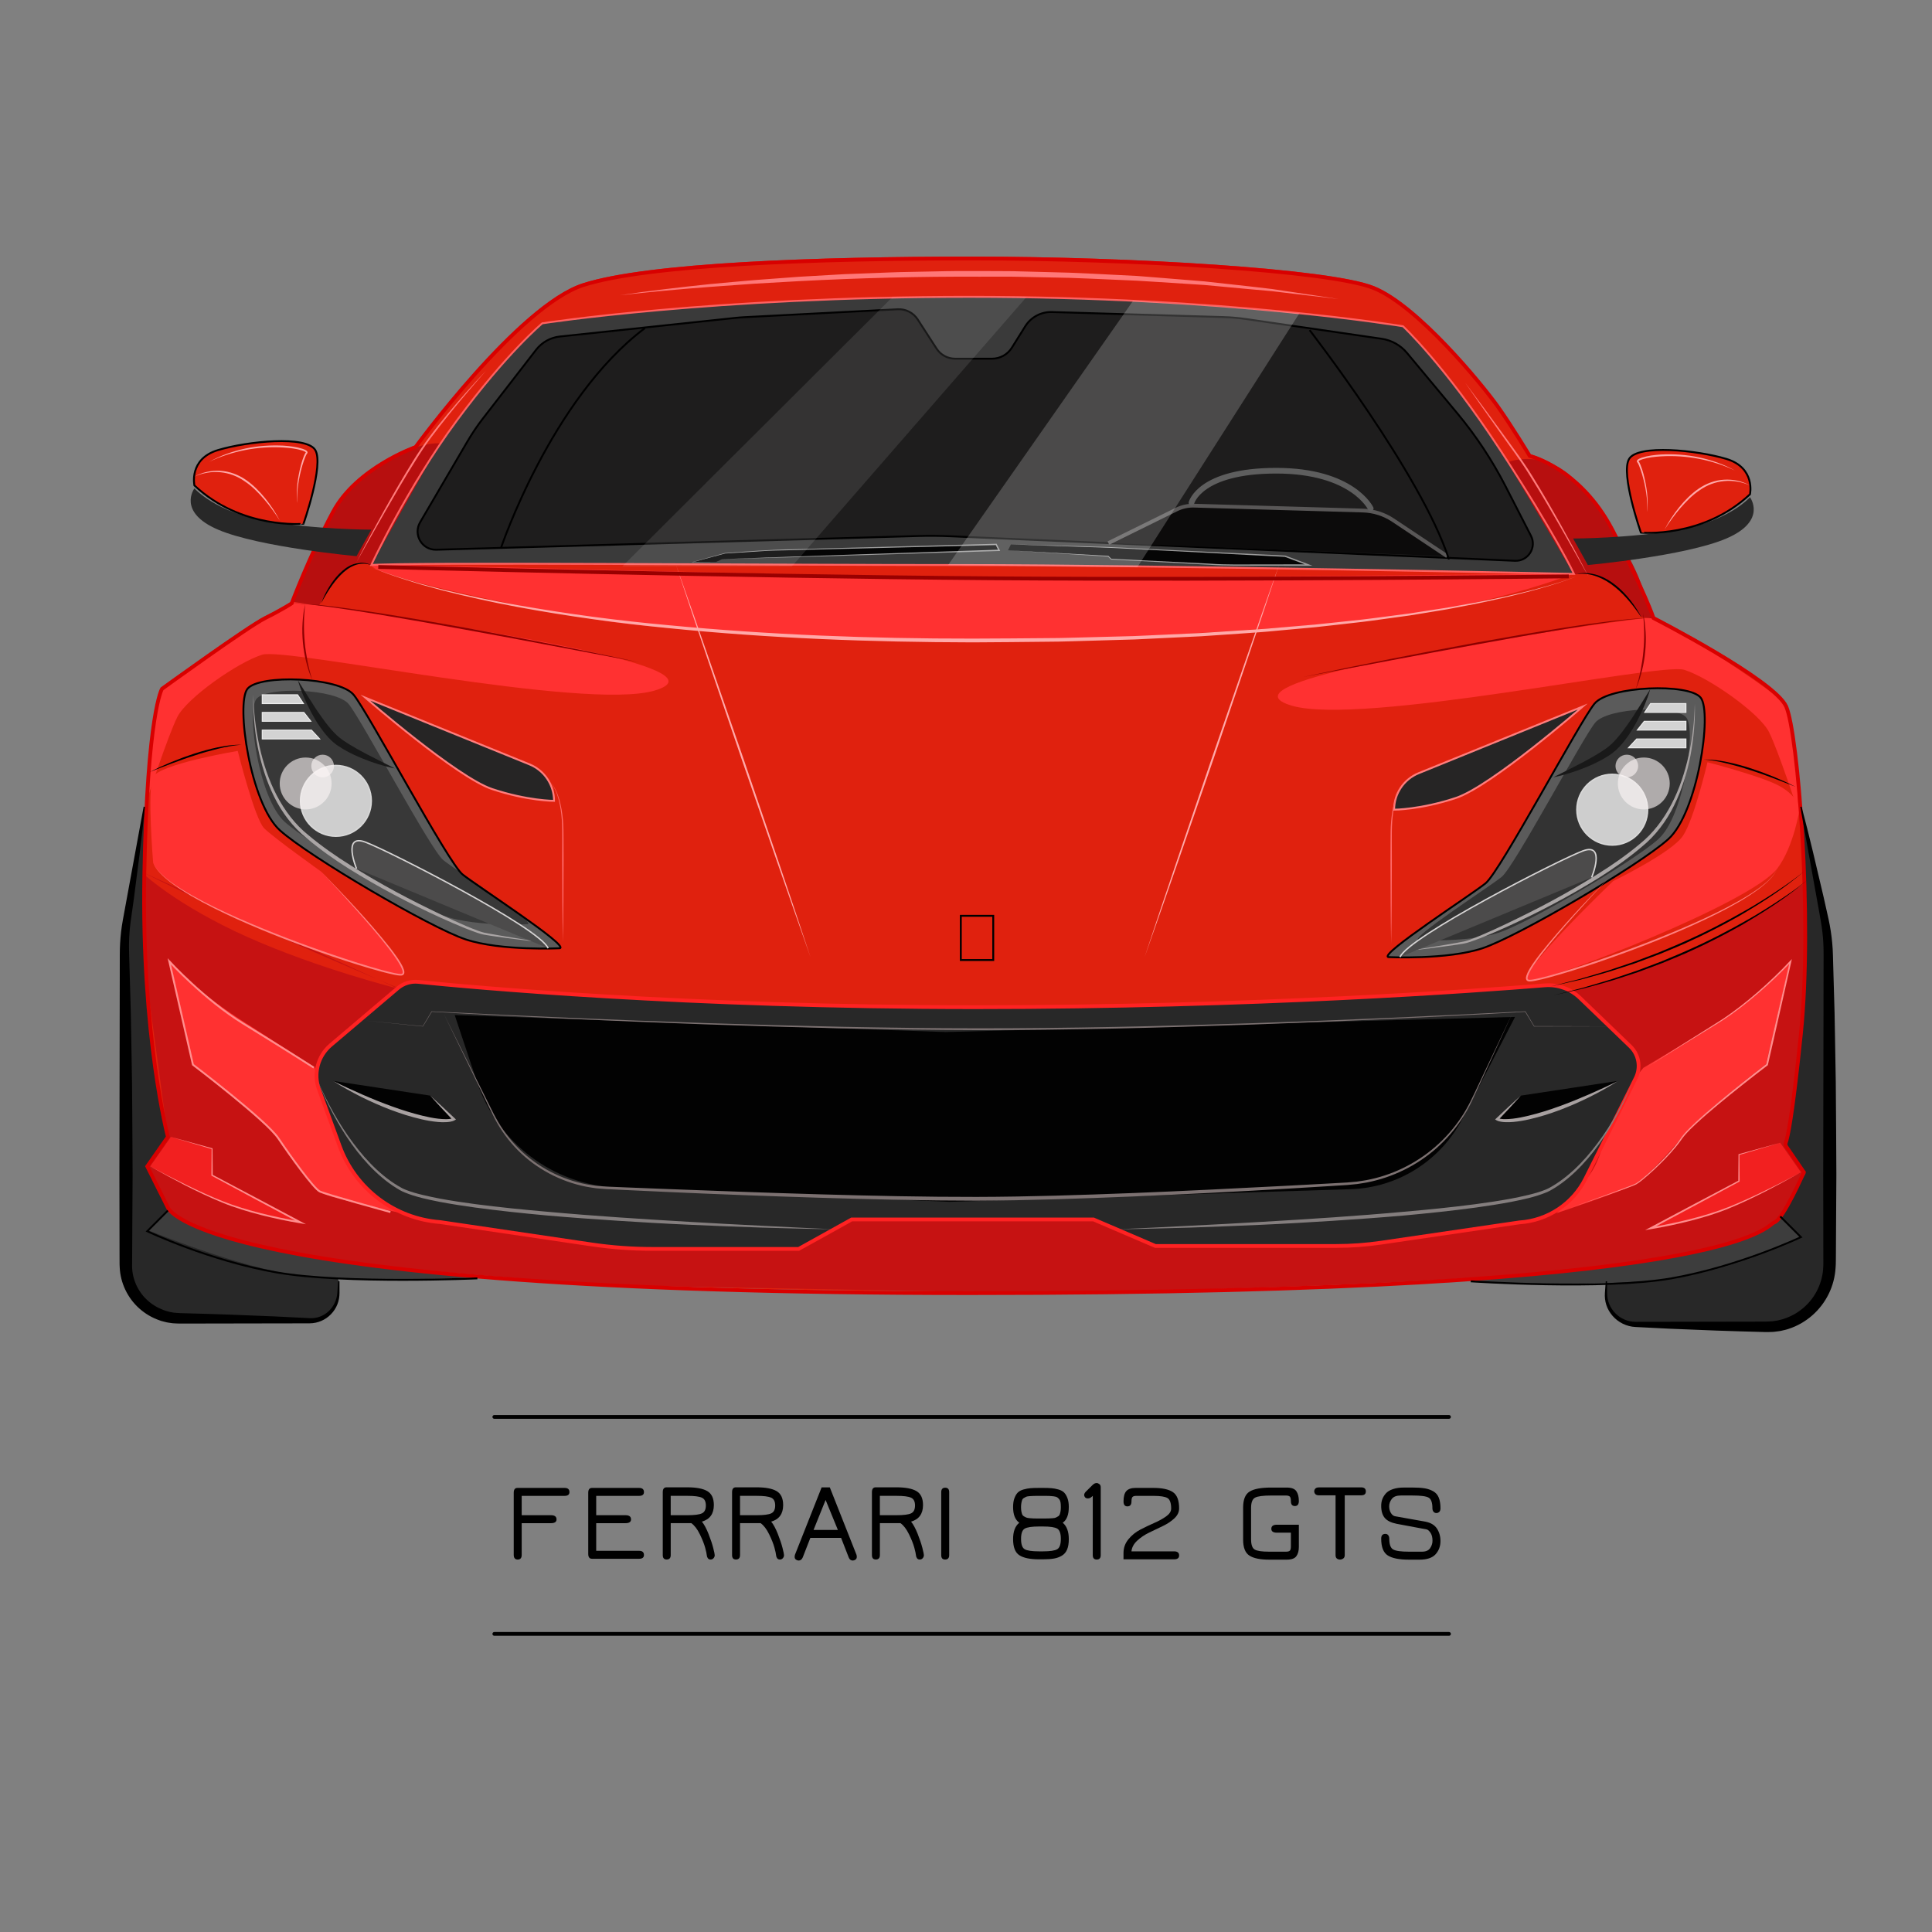 <?xml version="1.0" encoding="utf-8"?>
<!-- Generator: Adobe Illustrator 23.0.0, SVG Export Plug-In . SVG Version: 6.00 Build 0)  -->
<svg version="1.1" xmlns="http://www.w3.org/2000/svg" xmlns:xlink="http://www.w3.org/1999/xlink" x="0px" y="0px"
	 viewBox="0 0 1024 1024" style="enable-background:new 0 0 1024 1024;" xml:space="preserve">
	 
<rect x="0" y="0" width="1024" height="1024" fill="#808080" stroke="none"/>
	 
<style type="text/css">
	.st0{fill:#FFFFFF;}
	.st1{fill:#282828;}
	.st2{fill:#E0210E;}
	.st3{fill:#3A3A3A;}
	.st4{fill:#5B5B5B;}
	.st5{fill:#383838;}
	.st6{fill:#333333;}
	.st7{fill:#262525;}
	.st8{fill:#1E1D1D;}
	.st9{fill:#3D3D3D;}
	.st10{fill:#C61212;}
	.st11{fill:#FF3131;}
	.st12{fill:#F22020;}
	.st13{fill:#B70F0F;}
	.st14{fill:#020202;}
	.st15{fill:none;stroke:#D80000;stroke-width:2;stroke-miterlimit:10;}
	.st16{fill:none;stroke:#FF6161;stroke-miterlimit:10;}
	.st17{fill:none;stroke:#000000;stroke-miterlimit:10;}
	.st18{fill:none;stroke:#FF7D7D;stroke-miterlimit:10;}
	.st19{fill:#191919;}
	.st20{fill:#AAA5A5;}
	.st21{fill:none;stroke:#FF2222;stroke-width:2;stroke-miterlimit:10;}
	.st22{fill:none;stroke:#FF8D8D;stroke-miterlimit:10;}
	.st23{fill:#FF8D8D;}
	.st24{fill:#7C7171;}
	.st25{fill:#A8A1A1;}
	.st26{fill:#8C0000;}
	.st27{fill:#D3D3D3;stroke:#EDEDED;stroke-width:0.5;stroke-miterlimit:10;}
	.st28{fill:#CECECE;stroke:#D8D8D8;stroke-width:0.75;stroke-miterlimit:10;}
	.st29{fill:#4C4B4B;stroke:#D6D4D4;stroke-width:0.75;stroke-miterlimit:10;}
	.st30{fill:#FF6C6C;}
	.st31{fill:#FF7B7B;}
	.st32{fill:#FFA9A9;}
	.st33{fill:#0C0B0B;stroke:#595757;stroke-width:2;stroke-miterlimit:10;}
	.st34{fill:none;stroke:#5E5E5E;stroke-width:3;stroke-linecap:round;stroke-miterlimit:10;}
	.st35{fill:#050505;}
	.st36{fill:#9B9B9B;}
	.st37{fill:#FF8080;}
	.st38{fill:#847E7E;}
	.st39{fill:none;stroke:#990000;stroke-width:2;stroke-miterlimit:10;}
	.st40{opacity:0.1;fill:#FFFFFF;}
	.st41{opacity:0.2;fill:#FFFFFF;}
	.st42{opacity:0.62;fill:#FCF5F5;}
	.st43{fill:#FF7878;}
</style>
<g id="Layer_1">
	<g>
		<g>
			<path d="M276.51,824.13c0,1.64-0.7,2.46-2.11,2.46s-2.11-0.84-2.11-2.52V791.2c0-1.72,0.66-2.58,1.99-2.58h24.96
				c1.72,0,2.58,0.74,2.58,2.23c0,1.33-0.86,1.99-2.58,1.99h-22.73v10.25h15.53c1.95,0,2.93,0.74,2.93,2.23
				c0,1.33-0.98,1.99-2.93,1.99h-15.53V824.13z"/>
			<path d="M316,807.31v14.65h22.73c1.72,0,2.58,0.74,2.58,2.23c0,1.33-0.86,1.99-2.58,1.99h-24.96c-1.33,0-1.99-0.86-1.99-2.58
				v-32.4c0-1.72,0.66-2.58,1.99-2.58h24.96c1.72,0,2.58,0.74,2.58,2.23c0,1.33-0.86,1.99-2.58,1.99H316v10.25h15.53
				c1.95,0,2.93,0.74,2.93,2.23c0,1.33-0.98,1.99-2.93,1.99H316z"/>
			<path d="M372.02,806.49c1.21,1.49,2.38,3.66,3.52,6.53c1.13,2.87,1.96,5.35,2.49,7.44c0.53,2.09,0.79,3.35,0.79,3.78
				c0,0.63-0.21,1.17-0.62,1.64s-0.93,0.7-1.55,0.7c-0.66,0-1.16-0.23-1.49-0.7c-0.33-0.47-0.52-1.02-0.56-1.64
				c-0.04-0.66-0.32-1.97-0.85-3.93c-0.53-1.95-1.46-4.32-2.81-7.09c-1.35-2.77-2.86-4.75-4.54-5.92h-10.9v16.93
				c0,1.56-0.72,2.34-2.17,2.34c-1.37,0-2.05-0.78-2.05-2.34v-33.34c0-1.72,0.66-2.58,1.99-2.58h11.02c4.77,0,8.3,0.67,10.61,2.02
				c2.3,1.35,3.46,3.82,3.46,7.41C378.34,802.37,376.23,805.28,372.02,806.49z M355.49,792.84v10.25h8.79c3.83,0,6.43-0.33,7.79-1
				c1.37-0.66,2.05-2.05,2.05-4.16s-0.7-3.49-2.11-4.13s-3.98-0.97-7.73-0.97H355.49z"/>
			<path d="M408.75,806.49c1.21,1.49,2.38,3.66,3.52,6.53c1.13,2.87,1.96,5.35,2.49,7.44c0.53,2.09,0.79,3.35,0.79,3.78
				c0,0.63-0.21,1.17-0.62,1.64s-0.93,0.7-1.55,0.7c-0.66,0-1.16-0.23-1.49-0.7c-0.33-0.47-0.52-1.02-0.56-1.64
				c-0.04-0.66-0.32-1.97-0.85-3.93c-0.53-1.95-1.46-4.32-2.81-7.09c-1.35-2.77-2.86-4.75-4.54-5.92h-10.9v16.93
				c0,1.56-0.72,2.34-2.17,2.34c-1.37,0-2.05-0.78-2.05-2.34v-33.34c0-1.72,0.66-2.58,1.99-2.58h11.02c4.77,0,8.3,0.67,10.61,2.02
				c2.3,1.35,3.46,3.82,3.46,7.41C415.08,802.37,412.97,805.28,408.75,806.49z M392.23,792.84v10.25h8.79c3.83,0,6.43-0.33,7.79-1
				c1.37-0.66,2.05-2.05,2.05-4.16s-0.7-3.49-2.11-4.13s-3.98-0.97-7.73-0.97H392.23z"/>
			<path d="M423.29,827.12c-0.43,0-0.89-0.16-1.38-0.47c-0.49-0.31-0.73-0.82-0.73-1.52c0-0.39,0.06-0.76,0.18-1.11l14.12-35.68
				h4.34l14.12,35.68c0.12,0.35,0.18,0.72,0.18,1.11c0,0.7-0.24,1.21-0.73,1.52c-0.49,0.31-0.95,0.47-1.38,0.47
				c-1.02,0-1.74-0.55-2.17-1.64l-4.04-10.37H429.5l-4.04,10.37C424.98,826.57,424.26,827.12,423.29,827.12z M431.2,810.89h12.89
				l-6.5-15.88L431.2,810.89z"/>
			<path d="M482.88,806.49c1.21,1.49,2.38,3.66,3.52,6.53c1.13,2.87,1.96,5.35,2.49,7.44c0.53,2.09,0.79,3.35,0.79,3.78
				c0,0.63-0.21,1.17-0.62,1.64s-0.93,0.7-1.55,0.7c-0.67,0-1.16-0.23-1.49-0.7c-0.33-0.47-0.52-1.02-0.56-1.64
				c-0.04-0.66-0.32-1.97-0.85-3.93c-0.53-1.95-1.46-4.32-2.81-7.09c-1.35-2.77-2.86-4.75-4.54-5.92h-10.9v16.93
				c0,1.56-0.72,2.34-2.17,2.34c-1.37,0-2.05-0.78-2.05-2.34v-33.34c0-1.72,0.66-2.58,1.99-2.58h11.02c4.77,0,8.3,0.67,10.61,2.02
				c2.3,1.35,3.46,3.82,3.46,7.41C489.2,802.37,487.09,805.28,482.88,806.49z M466.35,792.84v10.25h8.79c3.83,0,6.42-0.33,7.79-1
				c1.37-0.66,2.05-2.05,2.05-4.16s-0.7-3.49-2.11-4.13s-3.98-0.97-7.73-0.97H466.35z"/>
			<path d="M503.09,824.25c0,1.56-0.72,2.34-2.17,2.34c-1.37,0-2.05-0.78-2.05-2.34v-33.34c0-1.6,0.7-2.4,2.11-2.4
				s2.11,0.8,2.11,2.4V824.25z"/>
			<path d="M566.49,815.75c0,2.23-0.29,4.05-0.88,5.48c-0.59,1.43-1.5,2.52-2.75,3.28c-1.25,0.76-2.66,1.28-4.22,1.55
				c-1.56,0.27-3.52,0.41-5.86,0.41h-2.05c-4.77,0-8.25-0.72-10.46-2.17c-2.21-1.44-3.31-4.3-3.31-8.55c0-4.02,1.09-6.91,3.28-8.67
				c-2.19-1.56-3.28-4.34-3.28-8.32c0-1.84,0.23-3.39,0.7-4.66c0.47-1.27,1.05-2.26,1.76-2.99c0.7-0.72,1.71-1.27,3.02-1.64
				c1.31-0.37,2.55-0.61,3.72-0.7c1.17-0.1,2.7-0.15,4.57-0.15h2.05c1.88,0,3.4,0.05,4.57,0.15c1.17,0.1,2.4,0.33,3.69,0.7
				c1.29,0.37,2.29,0.92,2.99,1.64c0.7,0.72,1.29,1.72,1.76,2.99c0.47,1.27,0.7,2.82,0.7,4.66c0,4.06-1.08,6.84-3.22,8.32
				C565.41,808.88,566.49,811.77,566.49,815.75z M562.27,798.88c0-1.02-0.05-1.85-0.15-2.52c-0.1-0.66-0.33-1.23-0.7-1.7
				c-0.37-0.47-0.73-0.82-1.08-1.05s-0.98-0.41-1.88-0.53c-0.9-0.12-1.69-0.18-2.37-0.21c-0.68-0.02-1.79-0.03-3.31-0.03h-2.17
				c-1.29,0-2.22,0.01-2.78,0.03c-0.57,0.02-1.28,0.06-2.14,0.12c-0.86,0.06-1.46,0.17-1.79,0.32c-0.33,0.16-0.73,0.37-1.2,0.64
				c-0.47,0.27-0.78,0.64-0.94,1.08c-0.16,0.45-0.29,0.99-0.41,1.61c-0.12,0.63-0.18,1.37-0.18,2.23c0,0.86,0.06,1.59,0.18,2.2
				c0.12,0.61,0.25,1.12,0.41,1.55c0.16,0.43,0.46,0.78,0.91,1.05c0.45,0.27,0.86,0.49,1.23,0.64c0.37,0.16,0.97,0.27,1.79,0.35
				c0.82,0.08,1.55,0.13,2.2,0.15c0.64,0.02,1.59,0.03,2.84,0.03h2.05c1.29,0,2.25-0.01,2.87-0.03c0.62-0.02,1.36-0.06,2.2-0.12
				c0.84-0.06,1.44-0.18,1.79-0.35s0.74-0.39,1.17-0.64c0.43-0.25,0.72-0.61,0.88-1.05c0.16-0.45,0.29-0.98,0.41-1.58
				C562.21,800.47,562.27,799.74,562.27,798.88z M541.18,815.63c0,2.89,0.63,4.72,1.9,5.48c1.27,0.76,3.82,1.14,7.65,1.14h2.05
				c3.79,0,6.32-0.38,7.59-1.14c1.27-0.76,1.9-2.59,1.9-5.48c0-2.85-0.64-4.66-1.9-5.42c-1.27-0.76-3.8-1.14-7.59-1.14h-2.05
				c-3.79,0-6.33,0.38-7.62,1.14S541.18,812.78,541.18,815.63z"/>
			<path d="M579.2,792.84l-0.47,0.41c-0.67,0.63-1.37,0.94-2.11,0.94c-0.7,0-1.21-0.2-1.52-0.59c-0.31-0.39-0.47-0.78-0.47-1.17
				c0-0.66,0.35-1.33,1.05-1.99l3.57-3.52c0.66-0.59,1.33-0.88,1.99-0.88c0.47,0,0.95,0.19,1.44,0.56c0.49,0.37,0.73,0.93,0.73,1.67
				v35.98c0,1.56-0.7,2.34-2.11,2.34s-2.11-0.78-2.11-2.34V792.84z"/>
			<path d="M624.96,799.46c0,1.95-0.83,3.71-2.49,5.27c-1.66,1.56-3.69,2.92-6.09,4.07c-2.4,1.15-4.83,2.31-7.27,3.49
				c-2.44,1.17-4.57,2.61-6.39,4.31s-2.82,3.58-3.02,5.65h22.62c1.76,0,2.64,0.72,2.64,2.17c0,1.37-0.88,2.05-2.64,2.05h-26.84
				v-3.34c0-2.73,0.87-5.17,2.61-7.29c1.74-2.13,3.85-3.84,6.33-5.13c2.48-1.29,4.95-2.47,7.41-3.54c2.46-1.07,4.56-2.24,6.3-3.49
				c1.74-1.25,2.61-2.62,2.61-4.1c0-2.93-0.64-4.78-1.93-5.57c-1.29-0.78-3.81-1.17-7.56-1.17h-8.96c-1.02,0-1.7,0.2-2.05,0.59
				c-0.35,0.39-0.53,1.17-0.53,2.34c0,1.76-0.72,2.64-2.17,2.64c-1.37,0-2.05-0.88-2.05-2.64c0-2.58,0.51-4.41,1.52-5.51
				c1.02-1.09,2.64-1.64,4.86-1.64h9.38c4.73,0,8.19,0.74,10.4,2.23C623.86,792.33,624.96,795.21,624.96,799.46z"/>
			<path d="M684.2,812.35h-7.44c-1.95,0-2.93-0.68-2.93-2.05c0-1.44,0.98-2.17,2.93-2.17h11.66v11.78c0,2.03-0.44,3.66-1.32,4.89
				s-2.59,1.85-5.13,1.85h-9.32c-4.77,0-8.25-0.72-10.46-2.17c-2.21-1.44-3.31-4.26-3.31-8.44v-16.99c0-4.26,1.15-7.09,3.46-8.5
				c2.3-1.41,6.09-2.11,11.37-2.11h8.26c2.54,0,4.25,0.64,5.13,1.93s1.32,3.01,1.32,5.16c0,1.8-0.7,2.7-2.11,2.7
				s-2.11-0.86-2.11-2.58c0-1.17-0.18-1.96-0.53-2.37s-1.05-0.62-2.11-0.62h-7.85c-4.3,0-7.14,0.38-8.53,1.14
				c-1.39,0.76-2.08,2.57-2.08,5.42v16.64c0,2.85,0.63,4.66,1.9,5.42c1.27,0.76,3.82,1.14,7.65,1.14h8.91
				c1.05,0,1.76-0.18,2.11-0.56c0.35-0.37,0.53-1.12,0.53-2.26V812.35z"/>
			<path d="M721.41,788.33c1.68,0,2.52,0.72,2.52,2.17c0,1.37-0.84,2.05-2.52,2.05h-8.67v31.7c0,0.82-0.26,1.42-0.79,1.79
				s-1.1,0.56-1.73,0.56c-0.63,0-1.17-0.18-1.64-0.53s-0.7-0.96-0.7-1.82v-31.7h-8.79c-0.9,0-1.54-0.21-1.93-0.64
				c-0.39-0.43-0.59-0.92-0.59-1.46c0-0.55,0.2-1.03,0.59-1.46c0.39-0.43,1.03-0.64,1.93-0.64H721.41z"/>
			<path d="M736.29,798.35c0,1.33,0.29,2.49,0.88,3.49s1.31,1.59,2.17,1.79l16.11,2.87c2.85,0.55,4.9,1.77,6.15,3.66
				c1.25,1.9,1.88,4.11,1.88,6.65c0,2.73-0.86,5.06-2.58,6.97c-1.72,1.91-4.55,2.87-8.5,2.87h-5.63c-5.16,0-8.9-0.74-11.22-2.23
				c-2.32-1.48-3.49-4.45-3.49-8.91c0-1.68,0.74-2.52,2.23-2.52c0.62,0,1.12,0.23,1.49,0.7c0.37,0.47,0.56,1.08,0.56,1.82
				c0,3.01,0.67,4.91,2.02,5.71c1.35,0.8,4.15,1.2,8.41,1.2h6.91c2.03,0,3.47-0.62,4.31-1.85c0.84-1.23,1.26-2.55,1.26-3.96
				c0-1.76-0.35-3.15-1.05-4.19c-0.7-1.03-1.37-1.63-1.99-1.79l-16-2.99c-2.93-0.59-5.02-1.63-6.27-3.13
				c-1.25-1.5-1.88-3.62-1.88-6.36c0-1.25,0.18-2.4,0.56-3.46c0.37-1.05,0.99-2.08,1.85-3.08c0.86-1,2.12-1.78,3.78-2.34
				c1.66-0.57,3.64-0.85,5.95-0.85h4.45c2.62,0,4.75,0.14,6.42,0.41c1.66,0.27,3.17,0.79,4.54,1.55c1.37,0.76,2.35,1.88,2.96,3.37
				c0.61,1.49,0.91,3.38,0.91,5.68c0,0.9-0.23,1.54-0.67,1.93c-0.45,0.39-0.95,0.59-1.49,0.59c-0.63,0-1.13-0.23-1.52-0.7
				c-0.39-0.47-0.59-1.07-0.59-1.82c0-3.01-0.67-4.89-1.99-5.65c-1.33-0.76-4.18-1.14-8.55-1.14h-6.21c-2.27,0-3.86,0.61-4.78,1.82
				C736.75,795.69,736.29,796.98,736.29,798.35z"/>
		</g>
		<path d="M768,752H262c-0.55,0-1-0.45-1-1l0,0c0-0.55,0.45-1,1-1h506c0.55,0,1,0.45,1,1l0,0C769,751.55,768.55,752,768,752z"/>
		<path d="M768,867H262c-0.55,0-1-0.45-1-1l0,0c0-0.55,0.45-1,1-1h506c0.55,0,1,0.45,1,1l0,0C769,866.55,768.55,867,768,867z"/>
	</g>
</g>
<g id="Layer_3">
	<path class="st1" d="M76.49,427.59L65.6,487.47c-1.07,5.89-1.61,11.87-1.61,17.87v164.89c0,16.99,13.77,30.76,30.76,30.76h69.29
		c8.59,0,15.56-6.97,15.56-15.56v-6.32"/>
	<path class="st1" d="M954.51,427.59l10.89,59.88c1.07,5.89,1.61,11.87,1.61,17.87v164.89c0,16.99-13.77,30.76-30.76,30.76h-69.29
		c-8.59,0-15.56-6.97-15.56-15.56v-6.32"/>
	<path class="st2" d="M88.98,639.07L78.05,617.2l10.94-15.62c0,0-14.06-53.12-12.5-139.05c1.56-85.93,9.37-98.43,9.37-98.43
		s45.31-32.81,54.68-37.5s14.06-7.81,14.06-7.81s9.37-25,21.87-48.43s43.75-34.37,43.75-34.37s54.68-74.99,89.05-85.93
		C343.64,139.12,432.7,136,515.5,136s189.04,6.25,212.48,15.62c23.43,9.37,57.81,51.56,65.62,62.49
		c7.81,10.94,17.19,26.56,17.19,26.56s26.56,6.25,43.75,39.06c17.19,32.81,21.87,46.87,21.87,46.87s64.06,32.81,70.3,46.87
		s14.06,112.49,7.81,173.42c-4.53,44.17-7.01,55.09-8.03,57.75c-0.25,0.65-0.18,1.39,0.21,1.97l9.38,13.71c0,0-10.94,25-15.62,26.56
		c-4.69,1.56-17.19,37.5-426.52,37.5S88.98,639.07,88.98,639.07z"/>
	<path class="st2" d="M103.05,257.3c0,0-3.12-14.06,12.5-18.75c15.62-4.69,46.87-7.81,51.56,0c4.69,7.81-6.25,39.06-6.25,39.06
		S128.04,280.73,103.05,257.3z"/>
	<path class="st2" d="M927.52,261.99c0,0,3.12-14.06-12.5-18.75s-46.87-7.81-51.56,0c-4.69,7.81,6.25,39.06,6.25,39.06
		S902.52,285.42,927.52,261.99z"/>
	<path class="st3" d="M196.79,299.48c0,0,18.75-40.62,45.31-76.55c26.56-35.93,45.31-51.56,45.31-51.56s90.61-14.06,226.54-14.06
		s229.66,15.62,229.66,15.62s21.87,20.31,51.56,65.62s39.06,65.62,39.06,65.62s-221.85-4.69-324.96-4.69
		S215.53,297.92,196.79,299.48z"/>
	<path class="st4" d="M296.77,502.58c0,0-31.25,1.56-49.99-4.69c-18.75-6.25-82.8-43.75-98.43-57.81s-23.43-67.18-17.19-74.99
		c6.25-7.81,48.43-6.25,56.24,3.12c7.81,9.37,49.99,89.05,57.81,95.3C253.03,469.78,301.46,501.02,296.77,502.58z"/>
	<path class="st5" d="M279.77,489.85c0,0-27.14,1.36-43.42-4.07s-71.92-37.99-85.48-50.21c-13.57-12.21-20.35-58.35-14.93-65.13
		c5.43-6.78,42.06-5.43,48.85,2.71c6.78,8.14,43.42,77.34,50.21,82.77C241.77,461.35,283.84,488.49,279.77,489.85z"/>
	<path class="st4" d="M735.79,507.27c0,0,31.25,1.56,49.99-4.69c18.75-6.25,82.8-43.75,98.43-57.81
		c15.62-14.06,23.43-67.18,17.19-74.99c-6.25-7.81-48.43-6.25-56.24,3.12c-7.81,9.37-49.99,89.05-57.81,95.3
		C779.53,474.46,731.1,505.71,735.79,507.27z"/>
	<path class="st6" d="M751.65,498.3c0,0,26.82,1.34,42.91-4.02s71.07-37.55,84.48-49.61c13.41-12.07,20.11-57.66,14.75-64.37
		c-5.36-6.7-41.57-5.36-48.27,2.68s-42.91,76.43-49.61,81.8S747.63,496.96,751.65,498.3z"/>
	<path class="st7" d="M193.66,369.79l86.96,35.33c7.88,3.2,13.03,10.85,13.03,19.35l0,0c0,0-14.06,0-32.81-6.25
		S193.66,369.79,193.66,369.79z"/>
	<path class="st7" d="M838.9,374.47l-86.96,35.33c-7.88,3.2-13.03,10.85-13.03,19.35l0,0c0,0,14.06,0,32.81-6.25
		S838.9,374.47,838.9,374.47z"/>
	<path class="st8" d="M222.67,276.81L247.73,234c2.49-4.25,5.25-8.34,8.26-12.23l28.18-36.4c3.06-3.95,7.6-6.48,12.56-7.01
		l93.01-9.87c1.55-0.16,3.1-0.29,4.66-0.37l81.43-4.21c4.24-0.22,8.27,1.84,10.57,5.4l10.01,15.47c2.15,3.32,5.84,5.33,9.8,5.33
		h19.6c4.27,0,8.23-2.2,10.5-5.82l7.09-11.34c3.03-4.86,8.42-7.74,14.14-7.57l90.85,2.67c4.1,0.12,8.18,0.48,12.24,1.07l71.69,10.43
		c5.25,0.76,10.02,3.44,13.42,7.51l26.56,31.87c10,12,18.64,25.06,25.76,38.96l13.38,26.09c3.19,6.21-1.52,13.56-8.5,13.25
		l-299.26-13.01c-5.67-0.25-11.34-0.29-17.01-0.13l-255.5,7.28C223.64,291.51,218.85,283.33,222.67,276.81z"/>
	<path class="st9" d="M254,677c0,0-64.45,3.13-95.72-0.94s-79.4-23.87-79.4-23.87l11.11-11.11c0,0,0.55,4.98,31.79,15.45
		s87.98,15.7,89.11,16.09C212,673,254,677,254,677"/>
	<path class="st9" d="M778.19,678.36c0,0,67.19-6.57,96-10.47c28.81-3.89,57.45-14.04,57.45-14.04l12.51-8.68L955,656
		c0,0-37.49,17.96-71.74,21.98c-34.26,4.02-95.11,1.91-95.11,1.91L778.19,678.36z"/>
	<path class="st10" d="M211,524c0,0-42.57-10.68-79.79-27.34s-54.73-33.13-54.73-33.13L77,514l12,89l-11,15l12.7,24.36
		c0,0,4.13,3.55,26.21,12.6s88,16.68,88,16.68L315.04,681l237.19,4.51c0,0,161.62-2.89,249.19-9.7C889,669,922,658,922,658
		l19.85-10.02L957,622l-10.3-15.39l7.82-59.72l2.66-38.57l-0.51-40.34c0,0-42.38,30.19-73.02,41.11s-50.81,16.26-50.81,16.26
		s-526.76,37.95-623.55-2.45c-81.16-33.88-134.36-60.93-134.36-60.93"/>
	<path class="st11" d="M167,566l-34-22c0,0-18-11-29-21s-14-14-14-14l12,55c0,0,34,26,43,37s21,28,25,31s43,11,43,11s-18-10-25-20
		s-14-31-14-31l-6-16L167,566z"/>
	<path class="st11" d="M871,566l35-21c0,0,17-11,28-21s15-15,15-15l-13,55c0,0-34,26-43,37s-21,23-25,26s-43,16-43,16s11-11,18-21
		s10-30,10-30l9-15L871,566z"/>
	<path class="st11" d="M155,319c0,0,34,4,75,11s154,25,117,36s-195-23-208-19s-40,23-45,33s-15.72,42.79-15.72,42.79S80,373,85,367
		s46-34,46-34S155,320,155,319z"/>
	<path class="st11" d="M876.61,327c0,0-34,4-75,11s-154,25-117,36s195-23,208-19s40,23,45,33s15.72,42.79,15.72,42.79
		S951,379,946,373s-45.39-32-45.39-32S876.61,328,876.61,327z"/>
	<path class="st12" d="M79.61,618.2c0,0,25,14.06,42.18,20.31c17.19,6.25,37.5,9.37,37.5,9.37l-46.87-25v-14.06l-21.87-6.25"/>
	<path class="st12" d="M954.51,621.32c0,0-25,14.06-42.18,20.31c-17.19,6.25-37.5,9.37-37.5,9.37l46.87-25v-14.06l21.87-6.25"/>
	<path class="st1" d="M175.27,553.93l35.53-30.14c3.01-2.56,6.92-3.78,10.86-3.38c27.08,2.76,141.71,13.42,295.41,13.42
		c147.25,0,266.24-8.69,301.67-11.58c6.89-0.56,13.69,1.87,18.67,6.67l26.68,25.69c4.54,4.37,5.71,11.18,2.89,16.81l-26.6,53.21
		c-6.72,13.43-20.06,22.29-35.04,23.26l-73.27,10.75c-7.92,1.16-15.92,1.75-23.92,1.75h-95.78l-32.81-14.06H451.44l-28.12,15.62
		h-77.66c-10.71,0-21.4-0.79-31.99-2.35l-80.37-11.87c-24.13-1.81-44.98-17.57-53.28-40.3l-10.96-29.99
		C166,569.07,168.48,559.69,175.27,553.93z"/>
	<path class="st11" d="M81.17,457.28c7.81,21.87,120.3,59.37,131.24,59.37c10.94,0-42.18-54.68-42.18-54.68S145,444,140,439
		s-14-41-14-41s-42,7-45,14S81.17,457.28,81.17,457.28z"/>
	<path class="st11" d="M941.94,460.4c-14.18,18.4-120.3,59.37-131.24,59.37C799.76,519.77,855,467,855,467s31-15,37-24s13-39,13-39
		s27,7,37,12s12,12,12,12S950.87,448.8,941.94,460.4z"/>
	<path class="st11" d="M197,299l326,8l311-3c0,0-49,20-121,26s-169,11-205,10s-143-4-188-11S192,304,197,299z"/>
	<path class="st13" d="M155,319l14.17,1.83c0,0,7.83-13.83,10.83-16.83s9-6,10-6s6.79,1.48,6.79,1.48L233,235
		c0,0-12.15-1.68-35.57,13.66S161,305,161,305L155,319z"/>
	<path class="st13" d="M877,328l-7-1c0,0-10-13-13-16s-15-7-16-7s-6.79,0.48-6.79,0.48L799,245c0,0,21.34-8.73,39,13
		c26,32,32,52,32,52L877,328z"/>
	<path class="st14" d="M241,538l260.22,9L803,539l-27.75,53.7c-11.59,22.42-34.24,36.79-59.25,37.58L503.2,637l-176.35-7.58
		c-33.84-1.46-63.3-23.82-74.12-56.26L241,538z"/>
</g>
<g id="Layer_2">
	<g>
		<path class="st15" d="M88.98,640.07L78.05,618.2l10.94-15.62c0,0-14.06-53.12-12.5-139.05c1.56-85.93,9.37-98.43,9.37-98.43
			s45.31-32.81,54.68-37.5s14.06-7.81,14.06-7.81s9.37-25,21.87-48.43s43.75-34.37,43.75-34.37s54.68-74.99,89.05-85.93
			C343.64,140.12,432.7,137,515.5,137s189.04,6.25,212.48,15.62c23.43,9.37,57.81,51.56,65.62,62.49
			c7.81,10.94,17.19,26.56,17.19,26.56s26.56,6.25,43.75,39.06c17.19,32.81,21.87,46.87,21.87,46.87s64.06,32.81,70.3,46.87
			s14.06,112.49,7.81,173.42c-4.53,44.17-7.01,55.09-8.03,57.75c-0.25,0.65-0.18,1.39,0.21,1.97l9.38,13.71
			c0,0-10.94,25-15.62,26.56c-4.69,1.56-17.19,37.5-426.52,37.5S88.98,640.07,88.98,640.07z"/>
		<path class="st16" d="M196.79,299.48c0,0,18.75-40.62,45.31-76.55c26.56-35.93,45.31-51.56,45.31-51.56s90.61-14.06,226.54-14.06
			s229.66,15.62,229.66,15.62s21.87,20.31,51.56,65.62s39.06,65.62,39.06,65.62s-221.85-4.69-324.96-4.69
			S215.53,297.92,196.79,299.48z"/>
		<path class="st17" d="M296.77,502.58c0,0-31.25,1.56-49.99-4.69c-18.75-6.25-82.8-43.75-98.43-57.81s-23.43-67.18-17.19-74.99
			c6.25-7.81,48.43-6.25,56.24,3.12c7.81,9.37,49.99,89.05,57.81,95.3C253.03,469.78,301.46,501.02,296.77,502.58z"/>
		<path class="st18" d="M193.66,369.79l86.96,35.33c7.88,3.2,13.03,10.85,13.03,19.35l0,0c0,0-14.06,0-32.81-6.25
			S193.66,369.79,193.66,369.79z"/>
		<g>
			<path class="st19" d="M157.88,360.53c3.21,5.18,6.37,10.31,9.65,15.31c3.36,4.92,6.77,9.86,10.9,13.79
				c1.99,1.89,4.45,3.49,6.97,5.05c2.5,1.56,5.13,2.97,7.76,4.4c5.29,2.81,10.7,5.45,16.14,8.21c-5.99-1.19-11.81-3.05-17.47-5.39
				c-2.84-1.15-5.62-2.45-8.33-3.95c-1.35-0.76-2.69-1.54-4-2.42l-0.98-0.65c-0.32-0.24-0.64-0.51-0.96-0.76
				c-0.63-0.52-1.31-1-1.86-1.58c-2.37-2.19-4.26-4.69-6.06-7.21c-1.78-2.54-3.33-5.2-4.77-7.9
				C162.01,372.01,159.58,366.39,157.88,360.53z"/>
		</g>
		<g>
			<path class="st20" d="M134.29,368.22c0.15,9.23,1.26,18.42,3.25,27.4c1.98,8.97,4.86,17.77,9.09,25.89
				c4.25,8.09,9.77,15.53,16.93,21.22c7.02,5.88,14.59,11.14,22.4,16c7.78,4.91,15.75,9.53,23.85,13.92
				c8.1,4.39,16.36,8.47,24.67,12.46c4.15,1.99,8.36,3.88,12.58,5.71c2.13,0.87,4.25,1.77,6.4,2.54c0.54,0.21,1.07,0.39,1.61,0.54
				c0.54,0.14,1.06,0.35,1.63,0.44l3.39,0.64c9.07,1.66,18.2,3.01,27.32,4.48c-4.59-0.51-9.17-1.05-13.75-1.64
				c-4.58-0.58-9.16-1.18-13.73-1.87c-1.14-0.18-2.28-0.37-3.43-0.57c-0.57-0.08-1.15-0.28-1.72-0.42
				c-0.58-0.14-1.14-0.32-1.68-0.52c-2.21-0.73-4.36-1.6-6.52-2.43c-4.28-1.75-8.54-3.57-12.74-5.48
				c-16.83-7.65-33.2-16.32-48.94-26.09c-7.82-4.95-15.42-10.29-22.51-16.31c-7.26-5.88-13.03-13.57-17.12-21.91
				c-4.14-8.35-6.89-17.3-8.68-26.39c-0.86-4.55-1.48-9.14-1.88-13.75C134.31,377.47,134.12,372.84,134.29,368.22z"/>
		</g>
		<path class="st21" d="M175.27,553.93l35.53-30.14c3.01-2.56,6.92-3.78,10.86-3.38c27.08,2.76,141.71,13.42,295.41,13.42
			c147.25,0,266.24-8.69,301.67-11.58c6.89-0.56,13.69,1.87,18.67,6.67l26.68,25.69c4.54,4.37,5.71,11.18,2.89,16.81l-26.6,53.21
			c-6.72,13.43-20.06,22.29-35.04,23.26l-73.27,10.75c-7.92,1.16-15.92,1.75-23.92,1.75h-95.78l-32.81-14.06H451.44l-28.12,15.62
			h-77.66c-10.71,0-21.4-0.79-31.99-2.35l-80.37-11.87c-24.13-1.81-44.98-17.57-53.28-40.3l-10.96-29.99
			C166,569.07,168.48,559.69,175.27,553.93z"/>
		<path class="st22" d="M166.32,565.86c0,0-17.19-10.94-37.5-23.43s-39.06-32.81-39.06-32.81l12.5,54.68
			c0,0,39.06,29.68,45.31,39.06s18.75,26.56,21.87,28.12c3.12,1.56,37.5,10.94,37.5,10.94"/>
		<g>
			<path class="st23" d="M872.49,565.86l20.09-12.83l20.17-12.7c6.63-4.36,12.85-9.31,18.85-14.5c5.97-5.22,11.73-10.7,17.16-16.47
				l0.98-1.04l-0.31,1.38l-6.19,27.36c-2.07,9.12-4.1,18.24-6.22,27.35l-0.04,0.17l-0.14,0.11c-8.67,6.61-17.24,13.35-25.64,20.31
				c-4.19,3.48-8.34,7.02-12.33,10.72c-1.99,1.86-3.95,3.75-5.73,5.78c-0.9,1.02-1.65,2.1-2.45,3.23c-0.39,0.57-0.81,1.11-1.23,1.65
				c-0.42,0.55-0.84,1.08-1.28,1.6c-3.49,4.22-7.34,8.12-11.32,11.86c-2,1.86-4.04,3.68-6.16,5.41c-1.07,0.86-2.13,1.71-3.34,2.43
				c-1.25,0.64-2.54,1.07-3.81,1.56c-10.25,3.76-20.57,7.28-30.89,10.83c10.26-3.7,20.54-7.38,30.72-11.28
				c1.26-0.51,2.57-0.96,3.74-1.57c1.13-0.68,2.2-1.54,3.25-2.4c2.1-1.73,4.12-3.55,6.1-5.42c3.95-3.75,7.77-7.65,11.2-11.85
				c0.44-0.52,0.86-1.05,1.26-1.6c0.41-0.54,0.83-1.07,1.21-1.63c0.76-1.1,1.57-2.26,2.47-3.3c1.81-2.07,3.77-3.98,5.76-5.86
				c3.99-3.74,8.13-7.3,12.31-10.81c8.37-7.01,16.92-13.79,25.57-20.45l-0.18,0.28c2.04-9.12,4.18-18.22,6.28-27.33l6.31-27.33
				l0.66,0.35c-5.49,5.78-11.28,11.24-17.3,16.45c-6.04,5.18-12.3,10.12-18.98,14.46c-6.72,4.27-13.54,8.33-20.3,12.51
				L872.49,565.86z"/>
		</g>
		<g>
			<path class="st23" d="M79.61,618.2c6.27,3.39,12.62,6.65,19.03,9.76c6.4,3.12,12.87,6.13,19.49,8.74
				c6.62,2.6,13.45,4.63,20.34,6.38c6.9,1.72,13.88,3.19,20.9,4.32l-0.31,0.92l-23.42-12.53l-23.39-12.59l-0.19-0.1l0-0.21
				l0.11-14.06l0.18,0.23l-21.81-6.48l21.94,6.02l0.17,0.05l0,0.19l0.11,14.06l-0.19-0.31l23.48,12.41l23.45,12.46l2.66,1.41
				l-2.96-0.49c-7.06-1.17-14.04-2.66-20.97-4.42c-6.91-1.78-13.78-3.84-20.4-6.56c-6.61-2.72-13.06-5.79-19.42-9.02
				C92.08,625.12,85.81,621.73,79.61,618.2z"/>
		</g>
		<g>
			<path class="st23" d="M954.51,621.32c-6.19,3.53-12.47,6.92-18.82,10.18c-6.36,3.23-12.81,6.3-19.42,9.02
				c-6.62,2.72-13.48,4.78-20.4,6.56c-6.93,1.76-13.91,3.25-20.97,4.42l-2.96,0.49l2.66-1.41l23.45-12.46l23.48-12.41l-0.19,0.31
				l0.11-14.06l0-0.19l0.17-0.05l21.94-6.02l-21.81,6.48l0.18-0.23l0.11,14.06l0,0.21l-0.19,0.1l-23.39,12.59l-23.42,12.53
				l-0.31-0.92c7.01-1.13,13.99-2.6,20.9-4.32c6.9-1.75,13.72-3.78,20.34-6.38c6.62-2.62,13.08-5.62,19.49-8.74
				C941.9,627.97,948.24,624.72,954.51,621.32z"/>
		</g>
		<g>
			<path class="st24" d="M192.88,540.86l31.26,3.03l-0.09,0.04l4.66-7.83l0.04-0.06l0.07,0c48.27,2.44,96.56,4.57,144.86,6.2
				c24.15,0.8,48.31,1.47,72.47,1.98c24.16,0.46,48.32,0.8,72.48,0.8c48.32,0.02,96.65-1.08,144.95-2.69
				c48.3-1.61,96.59-3.81,144.85-6.32l0.09,0l0.04,0.07l4.66,7.83l-0.1-0.06l39.06,0.11l-39.06,0.11l-0.06,0l-0.03-0.06l-4.71-7.8
				l0.13,0.07c-24.12,1.45-48.26,2.69-72.4,3.79c-24.14,1.11-48.29,2.1-72.44,2.97c-48.3,1.7-96.63,2.93-144.98,2.96
				c-24.17-0.05-48.34-0.44-72.5-0.95c-24.16-0.56-48.32-1.28-72.47-2.13c-48.3-1.76-96.59-3.86-144.85-6.66l0.11-0.06l-4.71,7.8
				l-0.03,0.05l-0.06-0.01L192.88,540.86z"/>
		</g>
		<g>
			<path class="st24" d="M235.06,537.04l18.48,37.03l4.62,9.26l2.31,4.63l1.16,2.31l1.22,2.27c3.27,6.03,7.42,11.57,12.29,16.39
				c9.74,9.64,22.39,16.24,35.82,18.8c1.68,0.33,3.38,0.51,5.07,0.78c1.7,0.15,3.4,0.27,5.11,0.39l10.34,0.43l20.68,0.82
				c27.57,1.03,55.14,2.09,82.71,2.87c27.57,0.78,55.16,1.4,82.73,1.36c27.57-0.06,55.14-0.98,82.71-2.04
				c27.56-1.08,55.12-2.5,82.67-3.91l20.66-1.11l10.33-0.58l5.11-0.45c1.7-0.21,3.38-0.52,5.07-0.78
				c13.46-2.5,26.21-8.68,36.56-17.68c5.19-4.48,9.78-9.66,13.61-15.36c3.9-5.67,6.66-12.01,9.64-18.23l17.73-37.4l-17.29,37.6
				c-2.9,6.24-5.6,12.65-9.47,18.43c-3.8,5.8-8.38,11.09-13.57,15.69c-10.4,9.2-23.31,15.54-36.96,18.18
				c-1.72,0.27-3.43,0.61-5.15,0.83l-5.19,0.5l-10.33,0.65l-20.66,1.25c-27.55,1.65-55.11,3.01-82.68,4.19
				c-27.57,1.12-55.16,2.11-82.78,2.22c-27.61-0.02-55.2-0.7-82.79-1.54c-27.58-0.86-55.16-1.88-82.72-3.15l-20.67-0.96l-10.34-0.5
				c-1.73-0.13-3.47-0.27-5.2-0.43c-1.72-0.28-3.45-0.48-5.15-0.82c-13.66-2.69-26.47-9.48-36.27-19.34
				c-4.88-4.94-9.02-10.6-12.25-16.74l-1.2-2.3l-1.13-2.33l-2.26-4.66l-4.51-9.31L235.06,537.04z"/>
		</g>
		<g>
			<path class="st14" d="M176.48,572.89c0,0,18.75,10.94,39.06,17.19c20.31,6.25,25,3.12,25,3.12l-12.5-12.5"/>
			<path class="st25" d="M176.48,572.89c5.1,2.54,10.26,4.92,15.47,7.19c5.2,2.27,10.46,4.41,15.78,6.32
				c5.32,1.93,10.72,3.63,16.2,4.96c2.74,0.66,5.49,1.24,8.27,1.56c1.39,0.15,2.78,0.27,4.15,0.26c0.69,0,1.37-0.03,2.03-0.12
				c0.34-0.03,0.66-0.11,0.97-0.17c0.15-0.04,0.31-0.08,0.45-0.13c0.13-0.04,0.31-0.12,0.34-0.13l-0.11,1.07
				c-2.02-2.15-4.06-4.27-6.05-6.45c-1.99-2.18-4.01-4.33-5.96-6.54c2.21,1.95,4.36,3.97,6.54,5.96c2.18,1.99,4.31,4.03,6.45,6.05
				l0.66,0.62l-0.76,0.46c-0.49,0.29-0.8,0.36-1.2,0.49c-0.37,0.1-0.75,0.19-1.12,0.25c-0.74,0.13-1.48,0.2-2.22,0.23
				c-1.47,0.09-2.93,0.01-4.37-0.11c-2.89-0.27-5.73-0.75-8.53-1.41c-2.81-0.63-5.56-1.41-8.31-2.23l-4.08-1.35
				c-1.35-0.49-2.7-0.95-4.04-1.46c-5.35-2.03-10.58-4.36-15.69-6.89C186.27,578.74,181.27,575.98,176.48,572.89z"/>
		</g>
		<g>
			<path class="st14" d="M857.65,572.89c0,0-18.75,10.94-39.06,17.19c-20.31,6.25-25,3.12-25,3.12l12.5-12.5"/>
			<path class="st25" d="M857.65,572.89c-4.79,3.09-9.79,5.85-14.89,8.42c-5.11,2.54-10.34,4.86-15.69,6.89
				c-1.34,0.51-2.69,0.97-4.04,1.46l-4.08,1.35c-2.75,0.82-5.5,1.6-8.31,2.23c-2.8,0.66-5.64,1.14-8.53,1.41
				c-1.45,0.12-2.9,0.2-4.37,0.11c-0.73-0.03-1.47-0.1-2.22-0.23c-0.37-0.05-0.74-0.15-1.12-0.25c-0.4-0.13-0.7-0.2-1.2-0.49
				l-0.76-0.46l0.66-0.62c2.15-2.02,4.27-4.06,6.45-6.05c2.18-1.99,4.33-4.01,6.54-5.96c-1.95,2.21-3.97,4.36-5.96,6.54
				c-1.99,2.18-4.03,4.31-6.05,6.45l-0.11-1.07c0.03,0.01,0.21,0.09,0.34,0.13c0.14,0.05,0.3,0.08,0.45,0.13
				c0.32,0.06,0.64,0.14,0.97,0.17c0.66,0.09,1.35,0.13,2.03,0.12c1.37,0.02,2.76-0.11,4.15-0.26c2.77-0.32,5.53-0.9,8.27-1.56
				c5.48-1.32,10.88-3.03,16.2-4.96c5.32-1.92,10.58-4.06,15.78-6.32C847.39,577.81,852.55,575.43,857.65,572.89z"/>
		</g>
		<g>
			<path class="st26" d="M338.96,351.04l-46.34-8.77c-15.45-2.9-30.9-5.82-46.37-8.6c-15.46-2.85-30.94-5.57-46.45-8.14
				c-7.75-1.28-15.52-2.5-23.3-3.58c-1.94-0.28-3.89-0.55-5.84-0.79c-1.95-0.26-3.9-0.48-5.85-0.69c-3.91-0.39-7.82-0.81-11.76-0.67
				c3.93-0.22,7.86,0.13,11.78,0.43c1.96,0.17,3.92,0.35,5.87,0.57c1.96,0.2,3.91,0.43,5.86,0.67c7.8,0.98,15.59,2.12,23.36,3.3
				c15.54,2.41,31.03,5.14,46.51,7.91c15.46,2.86,30.92,5.77,46.34,8.83l23.12,4.66L338.96,351.04z"/>
		</g>
		<g>
			<path class="st26" d="M690.48,358.85l23.08-4.86l23.12-4.66c15.42-3.06,30.88-5.97,46.34-8.83c15.48-2.77,30.97-5.5,46.51-7.91
				c7.77-1.19,15.56-2.33,23.36-3.3c1.95-0.24,3.9-0.47,5.86-0.67c1.95-0.22,3.91-0.4,5.87-0.57c3.92-0.3,7.85-0.65,11.78-0.43
				c-3.93-0.14-7.85,0.29-11.76,0.67c-1.95,0.21-3.9,0.43-5.85,0.69c-1.95,0.24-3.9,0.51-5.84,0.79c-7.78,1.08-15.55,2.3-23.3,3.58
				c-15.51,2.57-30.99,5.29-46.45,8.14c-15.47,2.78-30.92,5.7-46.37,8.6L690.48,358.85z"/>
		</g>
		<g>
			<path d="M956.08,461.96c-9.45,8.04-19.84,14.92-30.49,21.27l-4,2.38l-4.08,2.24c-2.73,1.48-5.43,3.01-8.22,4.37
				c-2.78,1.38-5.52,2.84-8.33,4.16l-8.45,3.91c-2.82,1.29-5.72,2.41-8.58,3.62l-4.3,1.78c-1.44,0.58-2.9,1.09-4.36,1.64l-8.73,3.24
				c-2.94,1-5.9,1.94-8.85,2.89c-2.95,0.96-5.9,1.93-8.9,2.72l-8.97,2.49l-2.24,0.61l-2.27,0.52l-4.54,1.03l-9.07,2.05l9.01-2.31
				l4.5-1.14l2.25-0.58l2.23-0.67c5.93-1.8,11.92-3.37,17.75-5.47l8.8-2.98l8.69-3.28c1.44-0.55,2.9-1.07,4.34-1.66l4.28-1.8
				c2.84-1.22,5.73-2.35,8.54-3.65c11.33-4.98,22.36-10.65,33.1-16.81l4.02-2.32l3.96-2.43c2.66-1.59,5.23-3.31,7.83-5
				C946.17,469.41,951.25,465.85,956.08,461.96z"/>
		</g>
		<g>
			<path class="st26" d="M165.54,360.41c-0.74-1.54-1.31-3.15-1.88-4.76c-0.52-1.63-0.99-3.27-1.4-4.93
				c-0.83-3.32-1.39-6.7-1.71-10.11c-0.3-3.41-0.43-6.84-0.2-10.25c0.07-1.71,0.27-3.41,0.47-5.1c0.09-0.85,0.26-1.69,0.42-2.52
				c0.15-0.84,0.32-1.67,0.49-2.51c-0.3,3.4-0.63,6.77-0.61,10.16c-0.05,3.38,0.1,6.77,0.42,10.13c0.29,3.37,0.82,6.71,1.46,10.04
				C163.66,353.88,164.48,357.18,165.54,360.41z"/>
		</g>
		<g>
			<path d="M128.04,394.78c-2.13,0.07-4.24,0.39-6.33,0.76c-2.09,0.38-4.17,0.8-6.23,1.33c-4.12,1.02-8.22,2.15-12.24,3.52
				c-2.03,0.61-4.03,1.34-6.05,2.02l-5.99,2.18l-5.96,2.28c-1.98,0.77-3.96,1.58-5.95,2.32c1.91-0.95,3.84-1.85,5.76-2.77l5.87-2.55
				c3.95-1.61,7.96-3.1,12.01-4.43c4.07-1.29,8.19-2.45,12.38-3.32C119.5,395.29,123.77,394.58,128.04,394.78z"/>
		</g>
		<polygon class="st27" points="138.98,368.22 157.73,368.22 160.85,372.91 138.98,372.91 		"/>
		<polygon class="st27" points="138.98,377.6 161.07,377.6 164.76,382.29 138.98,382.29 		"/>
		<polygon class="st27" points="138.98,386.97 165.09,386.97 169.44,391.66 138.98,391.66 		"/>
		<circle class="st28" cx="178.04" cy="424.47" r="18.75"/>
		<path class="st29" d="M188.97,460.4c0,0-7.81-18.75,4.69-14.06c12.5,4.69,92.18,45.31,96.86,56.24"/>
		<path class="st17" d="M735.79,507.27c0,0,31.25,1.56,49.99-4.69c18.75-6.25,82.8-43.75,98.43-57.81
			c15.62-14.06,23.43-67.18,17.19-74.99c-6.25-7.81-48.43-6.25-56.24,3.12c-7.81,9.37-49.99,89.05-57.81,95.3
			C779.53,474.46,731.1,505.71,735.79,507.27z"/>
		<path class="st18" d="M838.9,374.47l-86.96,35.33c-7.88,3.2-13.03,10.85-13.03,19.35l0,0c0,0,14.06,0,32.81-6.25
			S838.9,374.47,838.9,374.47z"/>
		<g>
			<path class="st19" d="M874.69,365.22c-1.71,5.86-4.13,11.48-6.98,16.9c-1.44,2.7-3,5.36-4.77,7.9c-1.8,2.53-3.69,5.02-6.06,7.21
				c-0.54,0.58-1.23,1.06-1.86,1.58c-0.32,0.25-0.64,0.52-0.96,0.76l-0.98,0.65c-1.3,0.88-2.65,1.66-4,2.42
				c-2.71,1.5-5.5,2.8-8.33,3.95c-5.66,2.33-11.48,4.2-17.47,5.39c5.44-2.76,10.85-5.4,16.14-8.21c2.62-1.44,5.25-2.84,7.76-4.4
				c2.51-1.56,4.97-3.16,6.97-5.05c4.12-3.92,7.54-8.87,10.9-13.79C868.32,375.52,871.47,370.39,874.69,365.22z"/>
		</g>
		<g>
			<path class="st20" d="M898.27,372.91c0.18,4.61-0.02,9.24-0.41,13.85c-0.4,4.61-1.02,9.2-1.88,13.75
				c-1.79,9.08-4.54,18.03-8.68,26.39c-4.09,8.34-9.86,16.03-17.12,21.91c-7.09,6.02-14.69,11.36-22.51,16.31
				c-15.73,9.76-32.1,18.43-48.94,26.09c-4.21,1.91-8.46,3.73-12.74,5.48c-2.16,0.83-4.31,1.7-6.52,2.43
				c-0.54,0.2-1.1,0.38-1.68,0.52c-0.57,0.14-1.15,0.35-1.72,0.42c-1.14,0.21-2.28,0.4-3.43,0.57c-4.57,0.69-9.15,1.28-13.73,1.87
				c-4.58,0.59-9.16,1.13-13.75,1.64c9.11-1.47,18.25-2.82,27.32-4.48l3.39-0.64c0.57-0.09,1.09-0.3,1.63-0.44
				c0.54-0.14,1.07-0.32,1.61-0.54c2.15-0.76,4.27-1.67,6.4-2.54c4.22-1.83,8.43-3.72,12.58-5.71c8.3-3.99,16.57-8.07,24.67-12.46
				c8.1-4.39,16.07-9,23.85-13.92c7.81-4.86,15.38-10.12,22.4-16c7.17-5.7,12.69-13.13,16.93-21.22c4.23-8.12,7.11-16.92,9.09-25.89
				C897.01,391.33,898.12,382.14,898.27,372.91z"/>
		</g>
		<g>
			<path d="M957.64,466.65c-9.45,8.04-19.84,14.92-30.49,21.27l-4,2.38l-4.08,2.24c-2.73,1.48-5.43,3.01-8.22,4.37
				c-2.78,1.38-5.52,2.84-8.33,4.16l-8.45,3.91c-2.82,1.29-5.72,2.41-8.58,3.62l-4.3,1.78c-1.44,0.58-2.9,1.09-4.36,1.64l-8.73,3.24
				c-2.94,1-5.9,1.94-8.85,2.89c-2.95,0.96-5.9,1.93-8.9,2.72l-8.97,2.49l-2.24,0.61l-2.27,0.52l-4.54,1.03l-9.07,2.05l9.01-2.31
				l4.5-1.14l2.25-0.58l2.23-0.67c5.93-1.8,11.92-3.37,17.75-5.47l8.8-2.98l8.69-3.28c1.44-0.55,2.9-1.07,4.34-1.66l4.28-1.8
				c2.84-1.22,5.73-2.35,8.54-3.65c11.33-4.98,22.36-10.65,33.1-16.81l4.02-2.32l3.96-2.43c2.66-1.59,5.23-3.31,7.83-5
				C947.73,474.1,952.81,470.54,957.64,466.65z"/>
		</g>
		<g>
			<path class="st26" d="M867.02,365.1c1.06-3.24,1.88-6.53,2.54-9.85c0.64-3.32,1.17-6.67,1.46-10.04
				c0.32-3.36,0.47-6.75,0.42-10.13c0.01-3.39-0.32-6.76-0.61-10.16c0.17,0.83,0.34,1.67,0.49,2.51c0.16,0.84,0.33,1.68,0.42,2.52
				c0.2,1.69,0.4,3.39,0.47,5.1c0.23,3.41,0.11,6.84-0.2,10.25c-0.31,3.41-0.88,6.79-1.71,10.11c-0.41,1.66-0.89,3.3-1.4,4.93
				C868.33,361.95,867.77,363.56,867.02,365.1z"/>
		</g>
		<g>
			<path d="M902.96,402.6c4.28-0.2,8.54,0.51,12.72,1.34c4.19,0.86,8.31,2.02,12.38,3.32c4.06,1.33,8.06,2.82,12.01,4.43l5.87,2.55
				c1.92,0.93,3.86,1.82,5.76,2.77c-2-0.75-3.97-1.55-5.95-2.32l-5.96-2.28l-5.99-2.18c-2.01-0.68-4.01-1.4-6.05-2.02
				c-4.02-1.37-8.12-2.5-12.24-3.52c-2.06-0.52-4.14-0.95-6.23-1.33C907.19,402.99,905.09,402.67,902.96,402.6z"/>
		</g>
		<polygon class="st27" points="893.58,372.91 874.84,372.91 871.71,377.6 893.58,377.6 		"/>
		<polygon class="st27" points="893.58,382.29 871.49,382.29 867.8,386.97 893.58,386.97 		"/>
		<polygon class="st27" points="893.58,391.66 867.47,391.66 863.12,396.35 893.58,396.35 		"/>
		<circle class="st28" cx="854.52" cy="429.16" r="18.75"/>
		<path class="st29" d="M843.59,465.09c0,0,7.81-18.75-4.69-14.06s-92.18,45.31-96.86,56.24"/>
		<g>
			<path class="st30" d="M291.51,414.38c1.34,1.22,2.26,2.82,3.06,4.43c0.8,1.62,1.4,3.34,1.92,5.07c0.99,3.49,1.53,7.08,1.87,10.68
				c0.33,3.6,0.31,7.23,0.32,10.83l0.03,10.81l-0.09,21.63l-0.1,10.81l-0.18,10.81l-0.18-10.81l-0.1-10.81l-0.09-21.63l0.03-10.81
				c0.01-3.61,0.02-7.2-0.22-10.78c-0.26-3.58-0.74-7.15-1.65-10.63c-0.45-1.73-0.99-3.46-1.73-5.09
				C293.66,417.26,292.8,415.64,291.51,414.38z"/>
		</g>
		<g>
			<path class="st30" d="M744.18,415.16c-1.29,1.26-2.15,2.89-2.9,4.51c-0.74,1.64-1.28,3.36-1.73,5.09
				c-0.9,3.48-1.38,7.05-1.65,10.63c-0.24,3.59-0.23,7.18-0.22,10.78l0.03,10.81l-0.09,21.63l-0.1,10.81l-0.18,10.81l-0.18-10.81
				l-0.1-10.81l-0.09-21.63l0.03-10.81c0.02-3.6-0.01-7.22,0.32-10.83c0.33-3.6,0.88-7.19,1.87-10.68c0.51-1.73,1.11-3.45,1.92-5.07
				C741.92,417.98,742.84,416.38,744.18,415.16z"/>
		</g>
		<g>
			<path class="st31" d="M188.97,297.92c4.67-9.14,9.53-18.17,14.51-27.15c4.99-8.96,10.11-17.86,15.54-26.58
				c5.37-8.77,11.69-16.93,18.25-24.82c6.57-7.89,13.38-15.57,20.45-23c-3.38,3.86-6.75,7.73-10.05,11.65
				c-3.32,3.9-6.6,7.84-9.81,11.84c-3.2,4-6.39,8.01-9.43,12.13c-3.06,4.1-5.87,8.37-8.56,12.73c-5.48,8.66-10.58,17.55-15.72,26.43
				c-2.56,4.44-5.1,8.9-7.61,13.37L188.97,297.92z"/>
		</g>
		<g>
			<path class="st31" d="M842.03,305.73l-7.52-13.32c-2.5-4.44-5.02-8.88-7.57-13.29c-5.1-8.82-10.18-17.67-15.62-26.29
				c-5.28-8.71-11.52-16.78-17.35-25.15l-8.83-12.5l-8.74-12.56l9.14,12.27l9.05,12.33c3.03,4.1,5.99,8.25,8.99,12.37
				c3,4.13,5.9,8.36,8.57,12.7c5.38,8.68,10.47,17.52,15.44,26.44C832.55,287.66,837.38,296.65,842.03,305.73z"/>
		</g>
		<g>
			<polygon class="st32" points="358.25,299.23 367.4,325.16 376.45,351.12 394.39,403.09 412.11,455.14 420.89,481.19 
				429.57,507.27 420.43,481.35 411.38,455.39 393.44,403.41 375.72,351.37 366.94,325.32 			"/>
		</g>
		<g>
			<polygon class="st32" points="677.98,299.23 669.3,325.32 660.51,351.37 642.8,403.41 624.86,455.39 615.81,481.35 
				606.66,507.27 615.35,481.19 624.13,455.14 641.85,403.09 659.79,351.12 668.84,325.16 			"/>
		</g>
		<path class="st17" d="M222.67,276.81L247.73,234c2.49-4.25,5.25-8.34,8.26-12.23l28.18-36.4c3.06-3.95,7.6-6.48,12.56-7.01
			l93.01-9.87c1.55-0.16,3.1-0.29,4.66-0.37l81.43-4.21c4.24-0.22,8.27,1.84,10.57,5.4l10.01,15.47c2.15,3.32,5.84,5.33,9.8,5.33
			h19.6c4.27,0,8.23-2.2,10.5-5.82l7.09-11.34c3.03-4.86,8.42-7.74,14.14-7.57l90.85,2.67c4.1,0.12,8.18,0.48,12.24,1.07
			l71.69,10.43c5.25,0.76,10.02,3.44,13.42,7.51l26.56,31.87c10,12,18.64,25.06,25.76,38.96l13.38,26.09
			c3.19,6.21-1.52,13.56-8.5,13.25l-299.26-13.01c-5.67-0.25-11.34-0.29-17.01-0.13l-255.5,7.28
			C223.64,291.51,218.85,283.33,222.67,276.81z"/>
		<g>
			<path d="M170.23,319.79c1.03-2.9,2.42-5.68,4-8.34c1.59-2.65,3.44-5.17,5.63-7.4c1.11-1.1,2.29-2.13,3.58-3.03
				c1.31-0.87,2.71-1.63,4.22-2.1c1.5-0.48,3.08-0.75,4.65-0.63c1.56,0.13,3.09,0.53,4.48,1.18c-2.93-0.94-6.09-0.97-8.88,0.18
				c-2.8,1.08-5.23,2.96-7.34,5.11c-2.14,2.14-3.97,4.58-5.69,7.1c-0.86,1.26-1.66,2.57-2.42,3.89
				C171.66,317.07,170.93,318.42,170.23,319.79z"/>
		</g>
		<g>
			<path d="M870.15,327.6c-0.98-1.56-2.01-3.08-3.11-4.55c-1.08-1.48-2.21-2.93-3.4-4.31c-2.39-2.77-4.93-5.41-7.78-7.66
				c-2.82-2.29-5.95-4.19-9.34-5.49c-1.7-0.63-3.47-1.07-5.27-1.33c-1.81-0.25-3.64-0.23-5.48-0.1c1.81-0.36,3.67-0.48,5.53-0.39
				c1.85,0.16,3.69,0.53,5.47,1.09c3.56,1.16,6.82,3.11,9.71,5.43c2.9,2.33,5.47,5.04,7.75,7.96
				C866.5,321.18,868.54,324.29,870.15,327.6z"/>
		</g>
		<g>
			<path d="M76.83,427.66c-1.62,16.31-3.78,32.52-5.89,48.74l-1.7,12.13c-0.53,3.9-0.82,7.82-0.86,11.73
				c-0.03,1.97,0.03,3.87,0.08,5.9l0.17,6.13l0.35,12.25l0.35,12.25l0.22,12.25l0.42,24.5c0.17,16.34,0.22,32.67,0.31,49.01
				l-0.27,48.75c0.1,6.6,3,13.11,7.92,17.68c2.44,2.3,5.36,4.08,8.51,5.28c0.77,0.36,1.6,0.53,2.41,0.79
				c0.8,0.29,1.65,0.37,2.48,0.54c0.83,0.21,1.69,0.2,2.54,0.29c0.78,0.1,1.89,0.1,2.89,0.14c8.17,0.25,16.34,0.41,24.5,0.74
				l24.5,0.98l12.25,0.61l6.11,0.3c1.74,0.09,3.51-0.13,5.2-0.72c3.38-1.15,6.35-3.77,7.98-7.16c0.84-1.69,1.34-3.56,1.48-5.52
				l0.45-6.13h0.7l0.01,6.13c0.01,2.08-0.36,4.18-1.14,6.12c-1.54,3.89-4.68,7.12-8.54,8.75c-1.93,0.83-4.02,1.26-6.11,1.27
				l-6.13,0.02l-12.25,0.02l-49.01,0.09c-1.02,0-2.04,0.03-3.08-0.05c-1.04-0.07-2.08-0.05-3.1-0.25c-1.02-0.17-2.07-0.25-3.06-0.56
				c-1-0.27-2.03-0.46-2.99-0.86c-3.93-1.35-7.58-3.5-10.68-6.27c-6.23-5.52-10.1-13.62-10.41-21.95c-0.07-1.05-0.08-2.07-0.07-3.09
				l-0.01-3.06l-0.01-6.13l-0.02-12.25l-0.04-24.5l0.17-98.02l0.02-12.25c0.04-4.08-0.07-8.17,0.17-12.28
				c0.23-4.1,0.7-8.18,1.43-12.22l2.21-12.05l8.85-48.2L76.83,427.66z"/>
		</g>
		<path class="st17" d="M88.98,641.63l-10.94,10.94c0,0,32.81,15.62,68.74,21.87c35.93,6.25,106.24,3.12,106.24,3.12"/>
		<g>
			<path d="M954.86,427.53c4.22,15.84,7.91,31.77,11.64,47.7l2.68,11.98c0.9,4.14,1.55,8.35,1.94,12.6
				c0.19,2.11,0.33,4.29,0.37,6.35l0.17,6.13l0.35,12.25l0.35,12.25l0.22,12.25l0.42,24.5c0.17,16.34,0.22,32.67,0.31,49.01
				l-0.14,24.5l-0.07,12.25l-0.03,6.13l-0.03,3.06l-0.03,1.53c-0.01,0.53-0.06,1.19-0.1,1.78c-0.27,4.86-1.52,9.67-3.66,14.02
				c-2.14,4.36-5.14,8.25-8.77,11.42c-3.63,3.16-7.88,5.61-12.45,7.08c-1.12,0.43-2.31,0.63-3.47,0.92
				c-1.16,0.31-2.36,0.4-3.53,0.56c-1.18,0.2-2.37,0.16-3.56,0.21c-1.26,0.05-2.2-0.01-3.23-0.03c-8.17-0.25-16.34-0.41-24.5-0.74
				l-24.5-0.98l-12.25-0.61l-6.14-0.31c-2.34-0.1-4.65-0.72-6.72-1.73c-4.16-2.03-7.34-5.7-8.73-9.9c-0.69-2.1-0.92-4.32-0.77-6.45
				l0.45-6.13h0.7c0.14,4.07-0.49,8.27,1.12,11.97c1.48,3.7,4.49,6.77,8.16,8.31c1.83,0.78,3.82,1.18,5.81,1.19l6.12-0.01
				l12.25-0.02l49.01-0.09c1.02-0.01,2.05,0.02,3.04-0.06c1-0.07,2.01-0.05,3-0.25c0.99-0.17,1.99-0.25,2.96-0.55
				c0.97-0.27,1.96-0.45,2.88-0.84c3.79-1.31,7.3-3.4,10.28-6.08c5.98-5.34,9.67-13.15,9.95-21.16c0.07-0.99,0.07-2.01,0.06-3.04
				l-0.01-3.06l-0.01-6.13l-0.02-12.25l-0.04-24.5l0.17-98.02l0.02-12.25c-0.02-4.09,0.1-8.17-0.12-12.22
				c-0.33-8.13-2.16-16.11-3.54-24.17l-8.68-48.23L954.86,427.53z"/>
		</g>
		<path class="st17" d="M943.58,644.76l10.94,10.94c0,0-32.81,15.62-68.74,21.87c-35.93,6.25-106.24,1.56-106.24,1.56"/>
		<path class="st1" d="M196.79,280.73c0,0-29.68,0-56.24-4.69s-37.5-17.19-37.5-17.19s-9.37,12.5,12.5,21.87
			s73.43,14.06,73.43,14.06L196.79,280.73z"/>
		<path class="st17" d="M103.05,257.3c0,0-3.12-14.06,12.5-18.75c15.62-4.69,46.87-7.81,51.56,0c4.69,7.81-6.25,39.06-6.25,39.06
			S128.04,280.73,103.05,257.3z"/>
		<g>
			<path class="st32" d="M103.05,252.61c4.14-2.32,9-3.35,13.78-3.07c4.8,0.27,9.48,2.04,13.43,4.75c3.96,2.72,7.32,6.17,10.32,9.85
				c2.97,3.72,5.61,7.68,7.78,11.89c-1.26-2.01-2.58-3.96-3.99-5.86c-1.38-1.92-2.85-3.76-4.38-5.54
				c-3.08-3.54-6.39-6.94-10.29-9.52c-3.8-2.7-8.28-4.39-12.92-4.82c-2.32-0.23-4.68-0.13-6.98,0.27
				C107.47,250.96,105.19,251.62,103.05,252.61z"/>
		</g>
		<g>
			<path class="st32" d="M110.86,244.8c5.91-3.35,12.42-5.59,19.07-7.05c6.67-1.44,13.53-1.89,20.35-1.55
				c3.41,0.24,6.82,0.63,10.13,1.69c0.41,0.14,0.82,0.3,1.23,0.49c0.4,0.22,0.82,0.38,1.2,0.9c0.09,0.13,0.17,0.33,0.17,0.56
				c-0.02,0.11-0.04,0.23-0.09,0.33c-0.05,0.08-0.11,0.16-0.17,0.23c-0.12,0.17-0.2,0.27-0.31,0.44c-0.18,0.36-0.38,0.71-0.53,1.1
				c-0.64,1.53-1.17,3.14-1.66,4.75c-0.95,3.23-1.68,6.54-2.18,9.88c-0.5,3.34-0.73,6.73-0.34,10.11
				c-0.61-3.35-0.48-6.79-0.14-10.17c0.4-3.38,1.05-6.73,1.92-10.03c0.45-1.65,0.94-3.28,1.61-4.88c0.15-0.4,0.36-0.8,0.57-1.2
				c0.11-0.2,0.3-0.43,0.42-0.6c0.03-0.08,0.02,0.08-0.01-0.04c-0.11-0.18-0.5-0.41-0.84-0.57c-0.36-0.17-0.74-0.31-1.13-0.44
				c-3.16-0.99-6.55-1.34-9.9-1.56c-6.72-0.42-13.51,0.04-20.13,1.31c-3.32,0.63-6.59,1.48-9.81,2.52
				C117.06,242.06,113.89,243.29,110.86,244.8z"/>
		</g>
		<path class="st1" d="M833.78,285.42c0,0,29.68,0,56.24-4.69c26.56-4.69,37.5-17.19,37.5-17.19s9.37,12.5-12.5,21.87
			s-73.43,14.06-73.43,14.06L833.78,285.42z"/>
		<path class="st17" d="M927.52,261.99c0,0,3.12-14.06-12.5-18.75s-46.87-7.81-51.56,0c-4.69,7.81,6.25,39.06,6.25,39.06
			S902.52,285.42,927.52,261.99z"/>
		<g>
			<path class="st32" d="M927.52,257.3c-2.15-0.99-4.43-1.65-6.74-2.03c-2.31-0.4-4.67-0.5-6.98-0.27
				c-4.64,0.42-9.13,2.11-12.92,4.82c-3.89,2.58-7.21,5.98-10.29,9.52c-1.53,1.79-3,3.63-4.38,5.54c-1.41,1.9-2.73,3.85-3.99,5.86
				c2.16-4.21,4.81-8.18,7.78-11.89c3-3.68,6.36-7.13,10.32-9.85c3.95-2.71,8.62-4.49,13.43-4.75
				C918.52,253.94,923.38,254.98,927.52,257.3z"/>
		</g>
		<g>
			<path class="st32" d="M919.71,249.49c-3.04-1.51-6.2-2.74-9.42-3.78c-3.21-1.05-6.49-1.9-9.81-2.52
				c-6.62-1.26-13.41-1.72-20.13-1.31c-3.35,0.21-6.74,0.57-9.9,1.56c-0.39,0.13-0.77,0.27-1.13,0.44
				c-0.34,0.16-0.73,0.39-0.84,0.57c-0.04,0.11-0.05-0.04-0.01,0.04c0.12,0.17,0.31,0.4,0.42,0.6c0.2,0.4,0.41,0.79,0.57,1.2
				c0.67,1.6,1.16,3.23,1.61,4.88c0.87,3.3,1.52,6.65,1.92,10.03c0.34,3.38,0.47,6.82-0.14,10.17c0.38-3.37,0.16-6.77-0.34-10.11
				c-0.49-3.34-1.23-6.65-2.18-9.88c-0.49-1.61-1.02-3.22-1.66-4.75c-0.15-0.39-0.35-0.74-0.53-1.1c-0.1-0.16-0.19-0.27-0.31-0.44
				c-0.06-0.07-0.12-0.15-0.17-0.23c-0.04-0.1-0.07-0.22-0.09-0.33c0-0.22,0.07-0.43,0.17-0.56c0.38-0.52,0.79-0.68,1.2-0.9
				c0.41-0.19,0.82-0.36,1.23-0.49c3.32-1.06,6.73-1.45,10.13-1.69c6.82-0.34,13.68,0.11,20.35,1.55
				C907.29,243.89,913.8,246.14,919.71,249.49z"/>
		</g>
		<path class="st33" d="M587.48,287.84l36.09-17.8c2.9-1.43,6.12-2.13,9.38-2.03l89.41,2.59c5.7,0.17,11.23,1.91,15.92,5.04
			l28.76,19.16"/>
		<path class="st34" d="M631.5,266.5c0,0,4.3-17.01,44.92-17.01s50.08,20.01,50.08,20.01"/>
		<g>
			<polygon class="st35" points="382.7,296.36 529.56,291.67 528,288.55 407.7,291.67 384.26,293.23 367.08,297.92 379.58,297.92 
							"/>
			<path class="st36" d="M382.7,296.36l36.68-1.33l36.71-1.24l73.45-2.46l-0.3,0.5l-1.57-3.12l0.33,0.2l-71.89,1.8l-35.95,0.88
				c-5.99,0.19-11.99,0.16-17.96,0.66l-17.94,1.14l0.03,0l-17.21,4.61l-0.02-0.14l12.5,0.06l-0.01,0L382.7,296.36z M382.7,296.36
				l-3.12,1.58l0,0l0,0l-12.5,0.06l-0.53,0l0.52-0.14l17.16-4.76l0.01,0l0.02,0c11.96-0.83,23.91-1.84,35.9-1.97l35.94-0.99
				l71.89-1.93l0.23-0.01l0.1,0.2l1.56,3.13l0.24,0.49l-0.54,0.02l-73.41,2.23l-36.72,1.1L382.7,296.36z"/>
		</g>
		<g>
			<polygon class="st35" points="534.25,291.67 587.37,294.8 588.93,296.36 649.86,299.48 693.61,299.48 681.11,294.8 
				587.37,290.11 535.81,288.55 			"/>
			<path class="st36" d="M534.25,291.67l53.13,2.92l0.08,0l0.06,0.06l1.56,1.56l-0.14-0.06l52.31,2.6
				c8.71,0.63,17.45,0.36,26.17,0.4l26.18-0.04l-0.13,0.72l-12.49-4.7l0.11,0.02l-72.62-3.75l-18.16-0.94
				c-6.05-0.31-12.11-0.41-18.17-0.64l-36.34-1.27l0.01-0.01L534.25,291.67z M534.25,291.67l1.55-3.13l0-0.01l0.01,0l36.35,0.94
				l9.09,0.26c3.03,0.09,6.06,0.15,9.08,0.32l18.16,0.88l72.64,3.52l0.06,0l0.05,0.02l12.5,4.67l1.94,0.72l-2.07,0l-26.19-0.04
				c-8.73-0.07-17.47,0.18-26.18-0.48l-52.31-2.76l-0.08,0l-0.06-0.06l-1.56-1.56l0.13,0.06L534.25,291.67z"/>
		</g>
		<rect x="509.25" y="485.4" class="st17" width="17.19" height="23.43"/>
		<g>
			<path class="st37" d="M170.23,461.96c12.66,12.99,25.2,26.14,36.5,40.39c1.4,1.79,2.76,3.62,4.04,5.5
				c1.25,1.91,2.53,3.81,3.3,6.07c0.16,0.57,0.35,1.17,0.2,1.9c-0.1,0.35-0.3,0.75-0.65,0.95c-0.33,0.22-0.69,0.28-1.02,0.3
				c-1.26,0.03-2.34-0.22-3.48-0.42c-2.24-0.45-4.45-1-6.65-1.58c-8.78-2.36-17.43-5.13-26.03-8.03
				c-17.17-5.91-34.15-12.37-50.72-19.83c-8.26-3.76-16.44-7.74-24.3-12.29c-3.91-2.3-7.75-4.75-11.36-7.52
				c-1.79-1.4-3.53-2.87-5.1-4.52c-1.57-1.63-2.98-3.48-3.78-5.61c0.84,2.12,2.28,3.92,3.87,5.52c1.6,1.61,3.35,3.05,5.16,4.41
				c3.64,2.69,7.51,5.06,11.46,7.29c7.89,4.46,16.09,8.35,24.37,12.02c16.6,7.3,33.56,13.76,50.72,19.59
				c8.58,2.92,17.21,5.72,25.95,8.1c2.19,0.58,4.38,1.14,6.58,1.59c1.09,0.2,2.24,0.44,3.26,0.41c0.5-0.03,0.79-0.19,0.88-0.57
				c0.1-0.4-0.03-0.95-0.18-1.45c-0.68-2.05-1.95-3.98-3.17-5.86c-1.25-1.87-2.58-3.7-3.96-5.5c-5.51-7.18-11.47-14.03-17.5-20.8
				C182.6,475.23,176.47,468.55,170.23,461.96z"/>
		</g>
		<g>
			<path class="st37" d="M852.88,465.09c-6.24,6.58-12.38,13.27-18.4,20.05c-6.02,6.78-11.99,13.62-17.5,20.8
				c-1.37,1.8-2.7,3.63-3.96,5.5c-1.22,1.88-2.48,3.8-3.17,5.86c-0.15,0.5-0.27,1.05-0.18,1.45c0.09,0.38,0.38,0.54,0.88,0.57
				c1.01,0.02,2.17-0.21,3.26-0.41c2.2-0.45,4.4-1,6.58-1.59c8.74-2.38,17.37-5.18,25.95-8.1c17.17-5.83,34.13-12.29,50.72-19.59
				c8.29-3.67,16.48-7.56,24.37-12.02c3.94-2.23,7.81-4.6,11.46-7.29c1.81-1.36,3.56-2.8,5.16-4.41c1.59-1.6,3.03-3.41,3.87-5.52
				c-0.8,2.13-2.22,3.98-3.78,5.61c-1.57,1.64-3.31,3.12-5.1,4.52c-3.61,2.77-7.45,5.21-11.36,7.52
				c-7.86,4.56-16.04,8.53-24.3,12.29c-16.56,7.46-33.55,13.92-50.72,19.83c-8.6,2.9-17.25,5.67-26.03,8.03
				c-2.2,0.58-4.41,1.13-6.65,1.58c-1.14,0.2-2.23,0.44-3.48,0.42c-0.32-0.02-0.69-0.08-1.02-0.3c-0.36-0.19-0.56-0.6-0.65-0.95
				c-0.15-0.72,0.04-1.32,0.2-1.9c0.77-2.26,2.05-4.16,3.3-6.07c1.29-1.88,2.65-3.71,4.04-5.5
				C827.68,491.23,840.22,478.08,852.88,465.09z"/>
		</g>
		<g>
			<path class="st38" d="M168.49,572.91c2.44,5.85,5.3,11.51,8.39,17.03c3.12,5.5,6.53,10.84,10.32,15.89
				c3.76,5.06,7.9,9.85,12.51,14.14c2.32,2.12,4.72,4.15,7.28,5.96c1.29,0.88,2.57,1.79,3.93,2.57c1.35,0.83,2.67,1.54,4.12,2.11
				c2.87,1.16,5.92,1.99,8.97,2.73c3.06,0.73,6.15,1.38,9.25,1.97c6.21,1.14,12.46,2.09,18.73,2.91c12.54,1.64,25.15,2.9,37.76,4
				c25.22,2.31,50.51,3.9,75.81,5.39c12.65,0.76,25.3,1.43,37.96,2.05c12.65,0.69,25.31,1.25,37.97,1.85
				c-12.67-0.14-25.34-0.51-38.01-0.87c-12.67-0.42-25.33-0.93-38-1.5c-12.66-0.54-25.32-1.31-37.97-2.11
				c-12.65-0.82-25.3-1.73-37.93-2.83c-12.63-1.16-25.25-2.48-37.83-4.19c-6.29-0.86-12.56-1.84-18.81-3.02
				c-6.23-1.25-12.49-2.53-18.48-4.98c-1.5-0.61-2.96-1.42-4.3-2.28c-1.38-0.82-2.68-1.76-3.99-2.69c-2.59-1.89-5.01-3.99-7.33-6.18
				c-4.61-4.42-8.73-9.31-12.44-14.48c-3.7-5.17-7-10.62-10-16.21C173.43,584.6,170.73,578.85,168.49,572.91z"/>
		</g>
		<g>
			<path class="st38" d="M865.5,572.91c-2.24,5.93-4.94,11.68-7.93,17.28c-3,5.59-6.3,11.04-10,16.21
				c-3.7,5.17-7.83,10.06-12.44,14.48c-2.32,2.19-4.74,4.29-7.33,6.18c-1.31,0.92-2.6,1.87-3.99,2.69c-1.33,0.85-2.8,1.67-4.3,2.28
				c-6,2.45-12.25,3.73-18.48,4.98c-6.25,1.18-12.52,2.16-18.81,3.02c-12.58,1.71-25.2,3.03-37.83,4.19
				c-12.63,1.1-25.28,2.01-37.93,2.83c-12.65,0.8-25.31,1.56-37.97,2.11c-12.66,0.57-25.33,1.07-38,1.5
				c-12.67,0.35-25.34,0.72-38.01,0.87c12.66-0.59,25.32-1.16,37.97-1.85c12.66-0.62,25.31-1.3,37.96-2.05
				c25.29-1.49,50.58-3.08,75.81-5.39c12.61-1.1,25.22-2.35,37.76-4c6.27-0.83,12.52-1.77,18.73-2.91c3.1-0.59,6.19-1.23,9.25-1.97
				c3.05-0.74,6.1-1.57,8.97-2.73c1.45-0.57,2.77-1.28,4.12-2.11c1.36-0.78,2.64-1.69,3.93-2.57c2.56-1.81,4.97-3.84,7.28-5.96
				c4.61-4.28,8.75-9.07,12.51-14.14c3.8-5.04,7.2-10.39,10.32-15.89C860.2,584.43,863.06,578.77,865.5,572.91z"/>
		</g>
		<g>
			<path class="st32" d="M196.5,300.5c6.18,2.68,12.59,4.74,19.02,6.71l4.84,1.43l2.42,0.71l2.44,0.64l9.76,2.56
				c13.09,3.11,26.24,5.93,39.5,8.2c26.48,4.7,53.17,8.21,79.96,10.63c53.55,5.11,107.37,7.15,161.17,7.09
				c13.45,0,26.9-0.18,40.35-0.26c6.73,0.01,13.45-0.28,20.17-0.42l20.17-0.53l5.04-0.14l5.04-0.23l10.08-0.46l20.15-0.92
				l20.13-1.32c6.71-0.43,13.43-0.82,20.12-1.44l20.1-1.71c6.69-0.66,13.37-1.42,20.06-2.12c6.69-0.65,13.35-1.59,20.02-2.45
				l10-1.31l9.97-1.55l9.97-1.53l9.93-1.78c6.63-1.11,13.2-2.54,19.79-3.9c3.29-0.68,6.55-1.52,9.83-2.27
				c3.28-0.73,6.53-1.62,9.77-2.49c6.49-1.75,12.95-3.66,19.21-6.13c-6.23,2.54-12.68,4.53-19.15,6.36
				c-3.24,0.91-6.48,1.84-9.75,2.62c-3.27,0.79-6.52,1.68-9.81,2.39c-6.58,1.44-13.14,2.95-19.76,4.14l-9.92,1.9l-9.96,1.65
				l-9.97,1.63l-10,1.38c-6.67,0.91-13.33,1.9-20.03,2.59c-6.69,0.75-13.37,1.56-20.07,2.26l-20.11,1.85
				c-6.7,0.68-13.42,1.11-20.13,1.58l-20.15,1.37l-20.17,0.97l-10.09,0.48l-5.04,0.24l-5.05,0.15l-20.18,0.58
				c-6.73,0.16-13.46,0.46-20.19,0.47c-13.46,0.11-26.92,0.33-40.38,0.35c-53.84-0.11-107.73-2.12-161.32-7.56
				c-26.8-2.61-53.5-6.29-79.98-11.2c-13.24-2.43-26.38-5.41-39.44-8.68l-9.74-2.68l-2.43-0.67l-2.41-0.74l-4.82-1.49
				C209.04,305.4,202.64,303.25,196.5,300.5z"/>
		</g>
		<path class="st17" d="M265.5,290.5c0,0,26.53-79.13,76.27-116.56"/>
		<path class="st17" d="M694.11,174.96c0,0,59.35,76.52,73.87,121.53"/>
		<path class="st39" d="M200.5,300.5c0,0,189,5,324,6s307-1,307-1"/>
		<polygon class="st40" points="329.85,300.21 473,157.5 544,157.5 419.72,300.21 		"/>
		<polygon class="st41" points="600.5,159.5 502.5,299.5 602.87,300.57 688.66,166.11 645.5,162.5 		"/>
		<circle class="st42" cx="162" cy="415.25" r="13.75"/>
		<circle class="st42" cx="171" cy="406" r="6"/>
		<circle class="st42" cx="871.25" cy="415.25" r="13.75"/>
		<circle class="st42" cx="862.25" cy="406" r="6"/>
		<g>
			<path class="st43" d="M328.5,156.5c7.87-1.21,15.76-2.29,23.67-3.21c7.9-0.99,15.82-1.81,23.74-2.67
				c7.93-0.78,15.86-1.45,23.8-2.15l23.83-1.77c7.95-0.48,15.9-0.96,23.86-1.38l23.88-0.91c3.98-0.18,7.96-0.22,11.95-0.31
				l11.95-0.24c3.98-0.06,7.97-0.2,11.95-0.2l11.95-0.01l11.95,0.05l5.98,0.04l5.97,0.16l23.9,0.63c7.96,0.28,15.92,0.76,23.88,1.13
				l11.94,0.6c3.97,0.28,7.94,0.64,11.92,0.95l23.82,1.94l23.76,2.63l11.87,1.39l11.82,1.76c7.88,1.16,15.75,2.35,23.62,3.57
				c-7.91-0.9-15.82-1.82-23.72-2.78l-11.85-1.42l-11.89-1.05l-23.76-2.21l-23.81-1.53c-3.97-0.25-7.94-0.53-11.91-0.74l-11.92-0.52
				c-7.95-0.32-15.89-0.76-23.84-0.99l-23.85-0.49l-5.96-0.12l-5.96-0.01l-11.93,0.01c-31.81-0.15-63.63,0.69-95.41,2.35
				l-23.83,1.36c-7.94,0.55-15.87,1.11-23.81,1.72C360.17,153.26,344.33,154.74,328.5,156.5z"/>
		</g>
	</g>
</g>
</svg>
